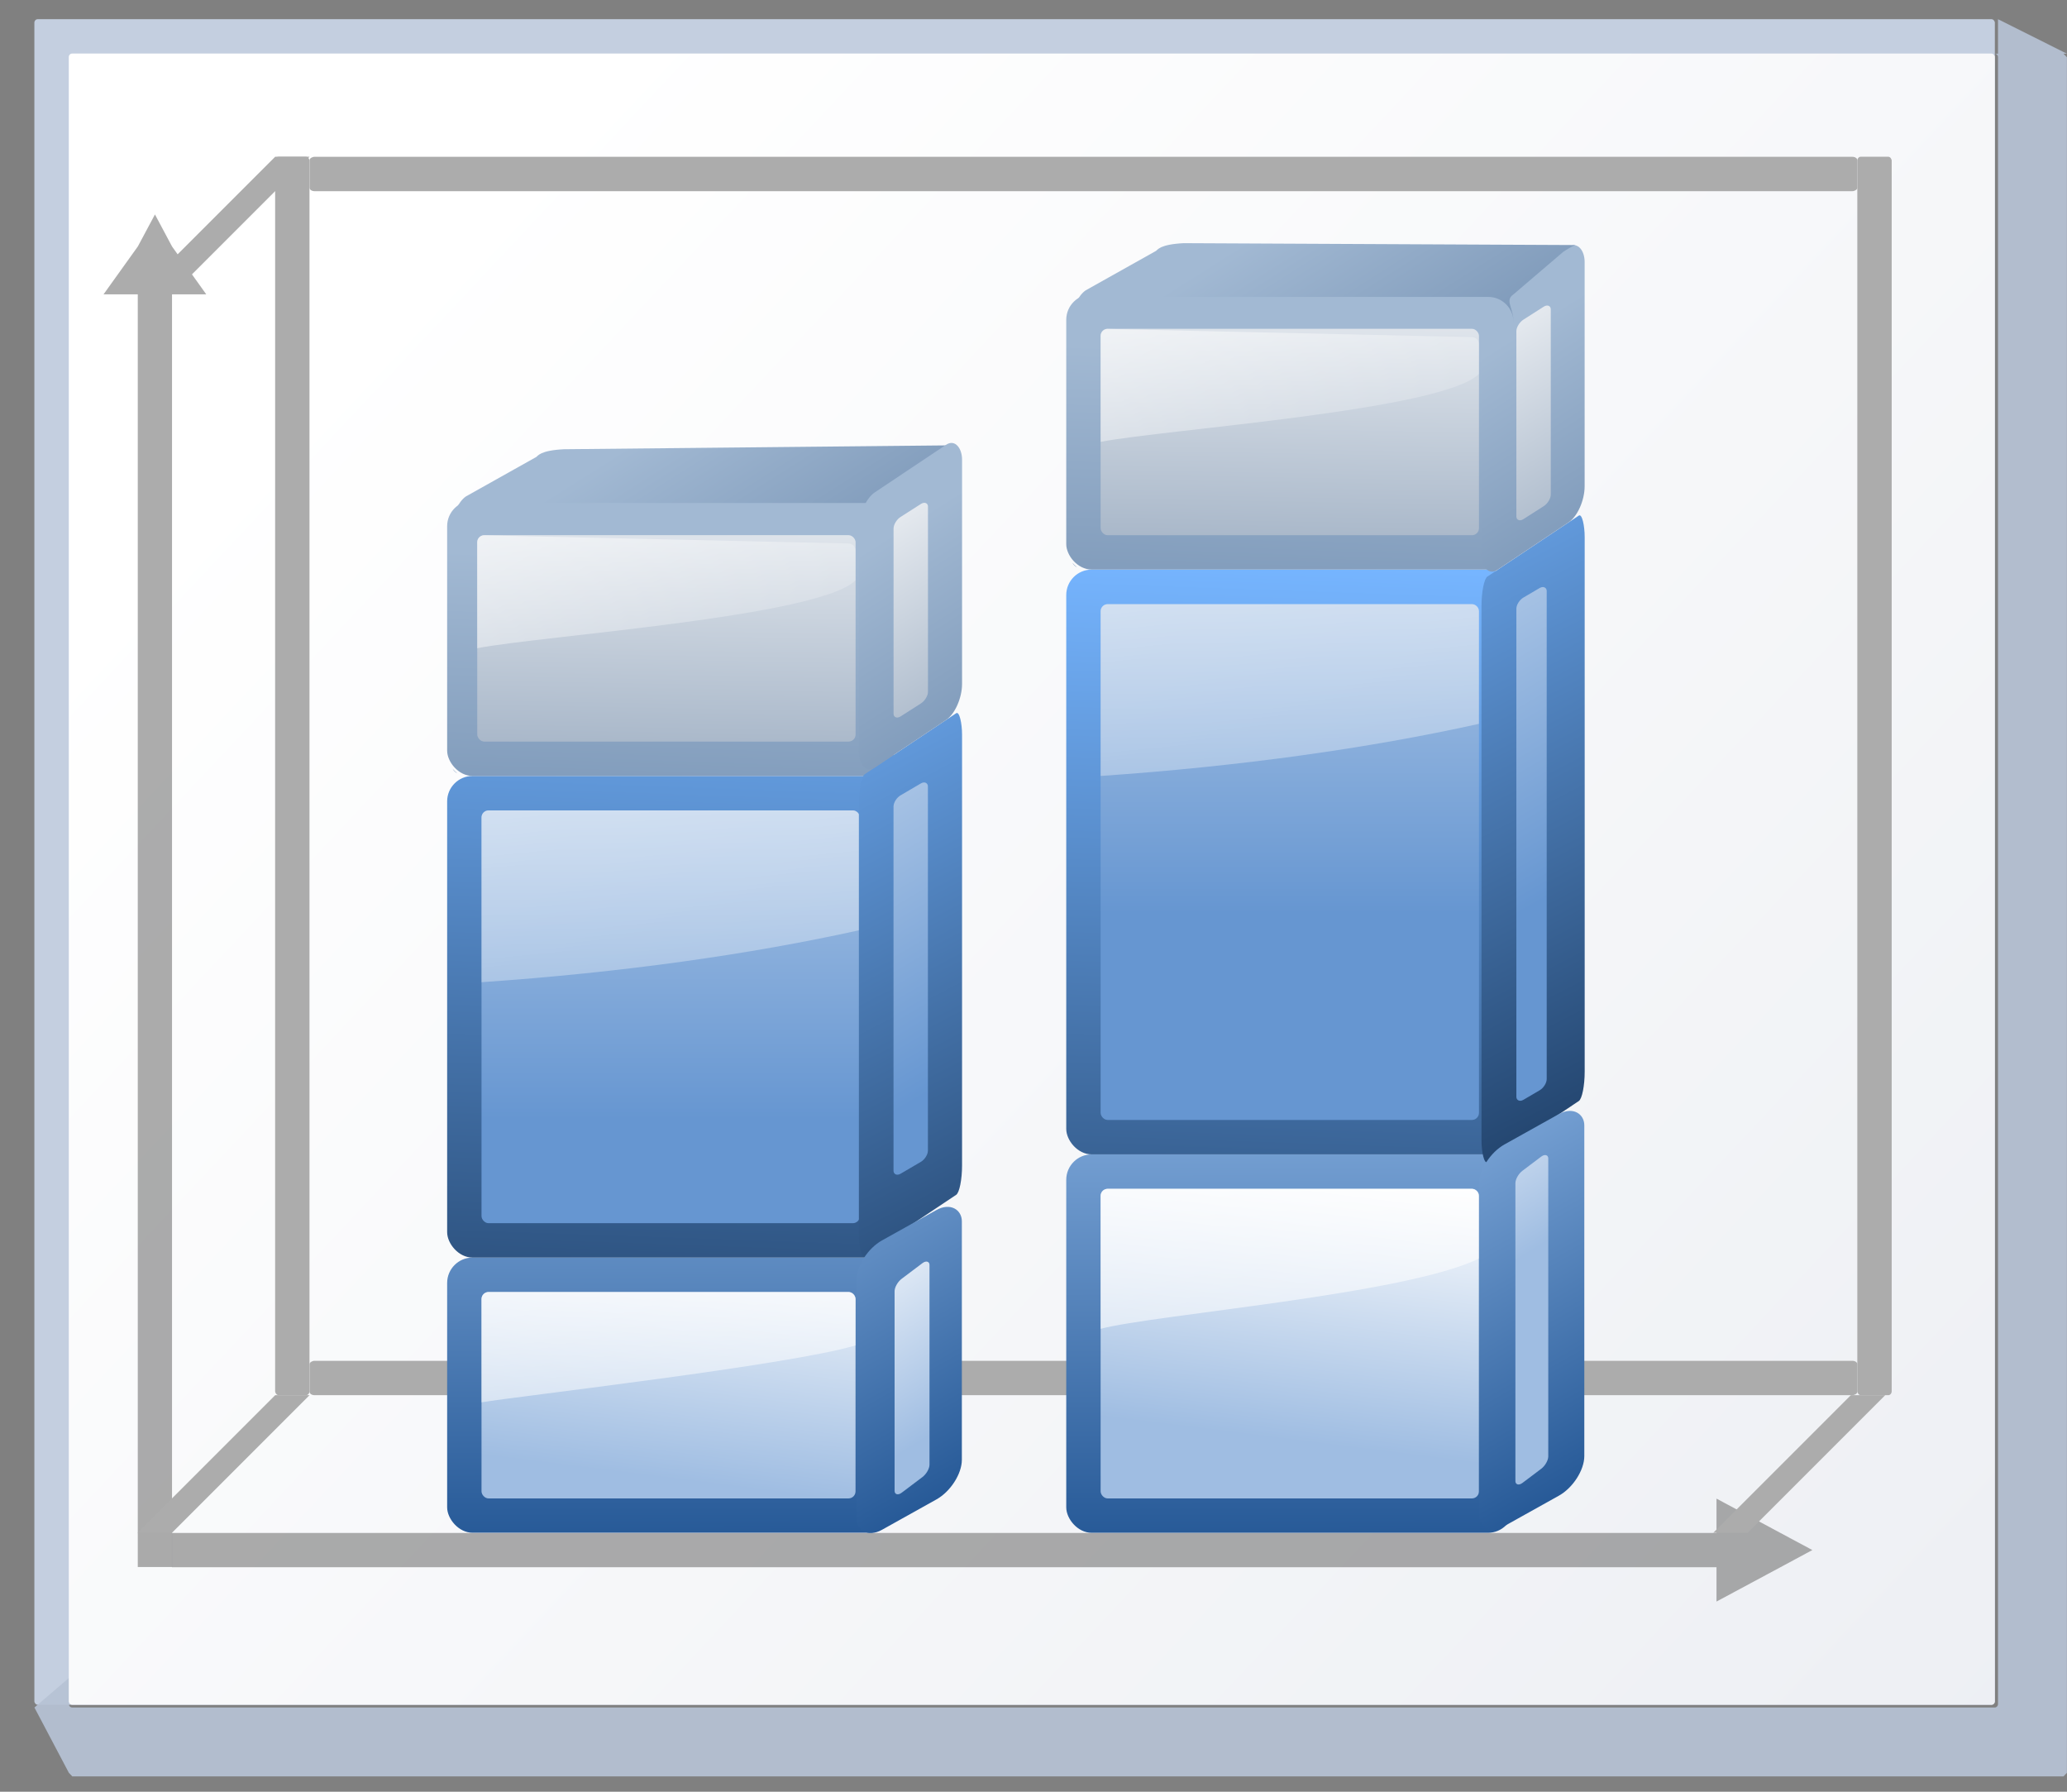<svg height="52" viewBox="0 0 15.875 13.758" width="60" xmlns="http://www.w3.org/2000/svg" xmlns:xlink="http://www.w3.org/1999/xlink"><rect x="0" y="0" width="15.875" height="13.758" fill="#808080" stroke="none"/><linearGradient id="a" gradientUnits="userSpaceOnUse" x1="3.998" x2="47.999" y1="60" y2="60"><stop offset="0" stop-color="#1c4373"/><stop offset="1" stop-color="#a2b9d3"/></linearGradient><linearGradient id="b"><stop offset="0" stop-color="#90a3ba"/><stop offset="1" stop-color="#fff"/></linearGradient><linearGradient id="c"><stop offset="0" stop-color="#6696d1"/><stop offset="1" stop-color="#fff"/></linearGradient><linearGradient id="d" gradientUnits="userSpaceOnUse" x1="3.998" x2="47.999" y1="60" y2="60"><stop offset="0" stop-color="#153256"/><stop offset="1" stop-color="#76b5ff"/></linearGradient><linearGradient id="e" gradientUnits="userSpaceOnUse" x1="8.419" x2="8.396" xlink:href="#h" y1="293.363" y2="281.757"/><linearGradient id="f" gradientUnits="userSpaceOnUse" x1="9.031" x2="9.595" xlink:href="#j" y1="291.92" y2="287.405"/><linearGradient id="g" gradientUnits="userSpaceOnUse" x1="7.902" x2="8.915" xlink:href="#l" y1="286.276" y2="295.307"/><linearGradient id="h" gradientUnits="userSpaceOnUse" x1="3.998" x2="47.999" y1="60" y2="60"><stop offset="0" stop-color="#245795"/><stop offset="1" stop-color="#afd4ff"/></linearGradient><linearGradient id="i" gradientUnits="userSpaceOnUse" x1="12.37" x2="12.911" xlink:href="#d" y1="292.836" y2="277.242"/><linearGradient id="j"><stop offset="0" stop-color="#9fbde2"/><stop offset="1" stop-color="#fff"/></linearGradient><linearGradient id="k" gradientUnits="userSpaceOnUse" x1="12.347" x2="12.347" xlink:href="#c" y1="286.276" y2="273.855"/><linearGradient id="l"><stop offset="0" stop-color="#fff"/><stop offset="1" stop-color="#fff" stop-opacity="0"/></linearGradient><linearGradient id="m" gradientTransform="matrix(.548 0 0 .157 -5.821 269.826)" gradientUnits="userSpaceOnUse" x1="6.442" x2="39.339" xlink:href="#l" y1="25.876" y2="119.484"/><linearGradient id="n" gradientUnits="userSpaceOnUse" x1="15.757" x2="16.298" xlink:href="#a" y1="292.836" y2="277.242"/><linearGradient id="o" gradientUnits="userSpaceOnUse" x1="9.595" x2="9.727" xlink:href="#b" y1="281.76" y2="274.452"/><linearGradient id="p" gradientUnits="userSpaceOnUse" x1="4.824" x2="10.077" xlink:href="#l" y1="273.173" y2="282.273"/><linearGradient id="q" gradientUnits="userSpaceOnUse" x1="4.515" x2="40.639" y1="274.423" y2="308.289"><stop offset="0" stop-color="#fff"/><stop offset="1" stop-color="#e6e9ef"/></linearGradient><linearGradient id="r" gradientUnits="userSpaceOnUse" x1="18.579" x2="18.556" xlink:href="#h" y1="293.363" y2="281.757"/><linearGradient id="s" gradientUnits="userSpaceOnUse" x1="19.755" x2="20.32" xlink:href="#j" y1="291.356" y2="286.84"/><linearGradient id="t" gradientTransform="matrix(.074 0 0 .132 16.055 280.013)" gradientUnits="userSpaceOnUse" x1="27.281" x2="40" xlink:href="#l" y1="13.237" y2="144"/><linearGradient id="u" gradientUnits="userSpaceOnUse" x1="22.53" x2="23.071" xlink:href="#d" y1="292.836" y2="277.242"/><linearGradient id="v" gradientUnits="userSpaceOnUse" x1="22.507" x2="22.507" xlink:href="#c" y1="282.892" y2="270.472"/><linearGradient id="w" gradientTransform="matrix(.548 0 0 .157 4.338 266.442)" gradientUnits="userSpaceOnUse" x1="6.442" x2="39.339" xlink:href="#l" y1="25.876" y2="119.484"/><linearGradient id="x" gradientUnits="userSpaceOnUse" x1="25.916" x2="26.458" xlink:href="#a" y1="289.449" y2="273.855"/><linearGradient id="y" gradientUnits="userSpaceOnUse" x1="19.826" x2="19.957" xlink:href="#b" y1="278.374" y2="271.065"/><linearGradient id="z" gradientUnits="userSpaceOnUse" x1="15.054" x2="20.308" xlink:href="#l" y1="269.787" y2="278.886"/><linearGradient id="A" gradientTransform="matrix(.024 0 0 .087 17.469 292.129)" gradientUnits="userSpaceOnUse" x1="35.804" x2="42" xlink:href="#d" y1="116.09" y2="-62.361"/><linearGradient id="B" gradientTransform="matrix(.076 0 0 .066 19.385 283.855)" gradientUnits="userSpaceOnUse" x1="36.306" x2="36.306" xlink:href="#c" y1="165.389" y2="-24.122"/><linearGradient id="C" gradientTransform="matrix(.105 0 0 .087 23.299 292.129)" gradientUnits="userSpaceOnUse" x1="35.804" x2="42" xlink:href="#a" y1="116.09" y2="-62.361"/><linearGradient id="D" gradientTransform="matrix(.078 0 0 .066 15.911 282.201)" gradientUnits="userSpaceOnUse" x1="45.995" x2="48" xlink:href="#b" y1="139.51" y2="28"/><linearGradient id="E" gradientTransform="matrix(.1 0 0 .087 13.797 291.244)" gradientUnits="userSpaceOnUse" x1="35.804" x2="35.541" xlink:href="#h" y1="116.09" y2="-16.724"/><linearGradient id="F" gradientTransform="matrix(.082 0 0 .066 16.099 296.459)" gradientUnits="userSpaceOnUse" x1="45.076" x2="53.688" xlink:href="#j" y1="99.43" y2="30.533"/><linearGradient id="G" gradientTransform="matrix(.024 0 0 .087 29.75 295.702)" gradientUnits="userSpaceOnUse" x1="35.804" x2="42" xlink:href="#d" y1="116.09" y2="-62.361"/><linearGradient id="H" gradientTransform="matrix(.076 0 0 .066 31.229 286.602)" gradientUnits="userSpaceOnUse" x1="36.306" x2="36.306" xlink:href="#c" y1="165.389" y2="-24.122"/><linearGradient id="I" gradientTransform="matrix(.105 0 0 .087 35.58 295.701)" gradientUnits="userSpaceOnUse" x1="35.804" x2="42" xlink:href="#a" y1="116.09" y2="-62.361"/><linearGradient id="J" gradientTransform="matrix(.078 0 0 .066 28.035 285.486)" gradientUnits="userSpaceOnUse" x1="45.995" x2="48" xlink:href="#b" y1="139.51" y2="28"/><linearGradient id="K" gradientTransform="matrix(.1 0 0 .087 25.499 296.881)" gradientUnits="userSpaceOnUse" x1="35.804" x2="35.541" xlink:href="#h" y1="116.09" y2="-16.724"/><linearGradient id="L" gradientTransform="matrix(.082 0 0 .066 28.892 300.917)" gradientUnits="userSpaceOnUse" x1="45.076" x2="53.688" xlink:href="#j" y1="99.43" y2="30.533"/><linearGradient id="M" gradientTransform="matrix(.087 -.058 0 .087 22.846 275.886)" gradientUnits="userSpaceOnUse" x1="35.804" x2="42" xlink:href="#a" y1="116.09" y2="-62.361"/><linearGradient id="N" gradientTransform="matrix(.087 -.058 0 .087 12.677 279.267)" gradientUnits="userSpaceOnUse" x1="35.804" x2="42" xlink:href="#a" y1="116.09" y2="-62.361"/><g transform="matrix(.468 0 0 .468 0 -125.377)"><rect fill="#c4cfe0" height="27.657" rx=".055" ry=".058" width="32.173" x=".564" y="268.214"/><path d="m123.73 2.201v2.135c-.067 0-.135-0-.201 0 .112.003.201.096.201.213v101.971c0 .118-.091.213-.205.213h-119.053c-.114 0-.207-.095-.207-.213v-1.613l-2.133 1.828 2.133 4.043.215.223h123.305l.213-.223v-106.221l-.213-.221h.213z" fill="#b6c2d4" fill-opacity=".917" transform="matrix(.265 0 0 .265 0 267.631)"/><rect fill="url(#q)" height="27.093" rx=".055" ry=".057" width="31.608" x="1.129" y="268.778"/><path d="m2.543 271.418-.281.525-.563.786h.562l0 20.881h.562l-0-20.881h.562l-.562-.786z" fill="#797979" opacity=".614"/><path d="m29.742 293.332-.524.282-1.049.563v-.563h-25.347v-.563h25.347v-.563l1.049.563z" fill="#797979" opacity=".614"/><g fill="#acacac"><rect height="25.4" rx=".055" ry=".082" transform="rotate(-90)" width=".564" x="-290.791" y="5.08"/><g fill-rule="evenodd"><path d="m28.68 293.049 2.258-2.258h-.564l-2.258 2.258z"/><path d="m2.822 272.729 2.258-2.258h-.564l-2.258 2.258z"/><path d="m2.822 293.049 2.258-2.258h-.564l-2.258 2.258z"/></g><rect height="20.32" rx=".055" ry=".066" width=".564" x="4.515" y="270.471"/><rect height="25.4" rx=".055" ry=".082" transform="rotate(-90)" width=".564" x="-271.036" y="5.08"/><rect height="20.32" rx=".055" ry=".066" width=".564" x="30.48" y="270.471"/></g><rect fill="url(#e)" height="4.515" rx=".417" width="7.338" x="7.338" y="288.533"/><rect fill="url(#f)" height="3.387" rx=".116" width="6.138" x="7.902" y="289.098"/><path d="m8.018 289.098c-.064 0-.116.052-.116.116v1.694c.616-.103 5.049-.607 6.138-.934v-.76c0-.064-.052-.116-.116-.116z" fill="url(#g)"/><rect fill="url(#i)" height="7.902" rx=".417" width="7.338" x="7.338" y="280.631"/><rect fill="url(#k)" height="6.773" rx=".116" width="6.209" x="7.902" y="281.196"/><path d="m8.018 281.196c-.064 0-.116.052-.116.116v2.703c2.294-.158 4.401-.454 6.208-.855v-1.848c0-.032-.013-.061-.034-.082s-.05-.034-.082-.034z" fill="url(#m)"/><rect fill="url(#n)" height="4.515" rx=".417" width="7.338" x="7.338" y="276.116"/><rect fill="url(#o)" height="3.387" rx=".116" width="6.209" x="7.832" y="276.68"/><path d="m7.935 276.682c-.058.006-.104.054-.104.114v1.739c1.063-.206 5.618-.516 6.209-1.115v-.488c0-.064-.052-.114-.116-.116z" fill="url(#p)"/><rect fill="url(#r)" height="6.209" rx=".417" width="7.338" x="17.498" y="286.84"/><rect fill="url(#s)" height="5.08" rx=".116" width="6.209" x="18.062" y="287.405"/><path d="m18.179 287.405c-.065 0-.117.052-.117.116v2.181c.873-.233 5.02-.565 6.209-1.154v-1.027c0-.064-.052-.116-.117-.116z" fill="url(#t)"/><rect fill="url(#u)" height="9.595" rx=".417" width="7.338" x="17.498" y="277.245"/><rect fill="url(#v)" height="8.463" rx=".116" width="6.209" x="18.062" y="277.812"/><path d="m18.178 277.812c-.064 0-.116.052-.116.116v2.703c2.294-.158 4.401-.454 6.208-.855v-1.848c0-.032-.013-.061-.034-.082s-.05-.034-.082-.034z" fill="url(#w)"/><rect fill="url(#x)" height="4.515" rx=".417" width="7.338" x="17.498" y="272.729"/><rect fill="url(#y)" height="3.387" rx=".116" width="6.209" x="18.062" y="273.294"/><path d="m18.166 273.296c-.058.006-.104.054-.104.114v1.739c1.063-.206 5.618-.516 6.209-1.115v-.488c0-.064-.052-.114-.116-.116z" fill="url(#z)"/><rect fill="url(#A)" height="7.902" rx=".116" ry=".417" transform="matrix(.832 -.555 0 1 0 0)" width="2.035" x="16.941" y="290.069"/><rect fill="url(#B)" height="6.209" rx=".134" ry=".116" transform="matrix(.863 -.506 0 1 0 0)" width=".654" x="16.991" y="289.614"/><path d="m9.255 275.27c-.392.02-.428.11-.454.127l-1.154.647c-.061.041-.115.115-.159.201.071-.058.162-.093.261-.093h6.503c.231 0 .417.186.417.418 0-.231-.148-.362-.004-.458l.746-.793c.047-.031.185-.122.223-.113zm-1.827 5.243c.02.036.045.061.076.073-.029-.021-.054-.046-.076-.073z" fill="url(#N)"/><rect fill="url(#C)" height="4.515" rx=".314" ry=".417" transform="matrix(.832 -.555 0 1 0 0)" width="2.035" x="16.941" y="285.554"/><rect fill="url(#D)" height="3.273" rx=".137" ry=".116" transform="matrix(.843 -.538 0 1 0 0)" width=".67" x="17.395" y="285.813"/><rect fill="url(#E)" height="4.748" rx=".478" ry=".417" transform="matrix(.873 -.487 0 1 0 0)" width="1.98" x="16.101" y="296.326"/><rect fill="url(#F)" height="3.51" rx=".145" ry=".116" transform="matrix(.799 -.602 0 1 0 0)" width=".717" x="18.374" y="300.03"/><rect fill="url(#G)" height="9.606" rx=".116" ry=".417" transform="matrix(.832 -.555 0 1 0 0)" width="2.035" x="29.222" y="293.642"/><rect fill="url(#H)" height="8.241" rx=".134" ry=".116" transform="matrix(.863 -.506 0 1 0 0)" width=".577" x="28.835" y="292.362"/><rect fill="url(#I)" height="4.515" rx=".314" ry=".417" transform="matrix(.832 -.555 0 1 0 0)" width="2.035" x="29.221" y="289.126"/><rect fill="url(#J)" height="3.273" rx=".137" ry=".116" transform="matrix(.843 -.538 0 1 0 0)" width=".67" x="29.519" y="289.099"/><rect fill="url(#K)" height="6.261" rx=".478" ry=".417" transform="matrix(.873 -.487 0 1 0 0)" width="1.979" x="27.803" y="300.45"/><rect fill="url(#L)" height="5.122" rx=".145" ry=".116" transform="matrix(.799 -.602 0 1 0 0)" width=".675" x="31.125" y="305.933"/><path d="m19.425 271.889c-.392.02-.428.11-.454.127l-1.154.647c-.061.041-.115.115-.159.201.071-.058.162-.093.261-.093h6.503c.231 0 .417.186.417.418 0-.231-.148-.362-.004-.458l.817-.698c.047-.031.185-.122.223-.113zm-1.827 5.243c.02.036.045.061.076.073-.029-.021-.054-.046-.076-.073z" fill="url(#M)"/></g></svg>